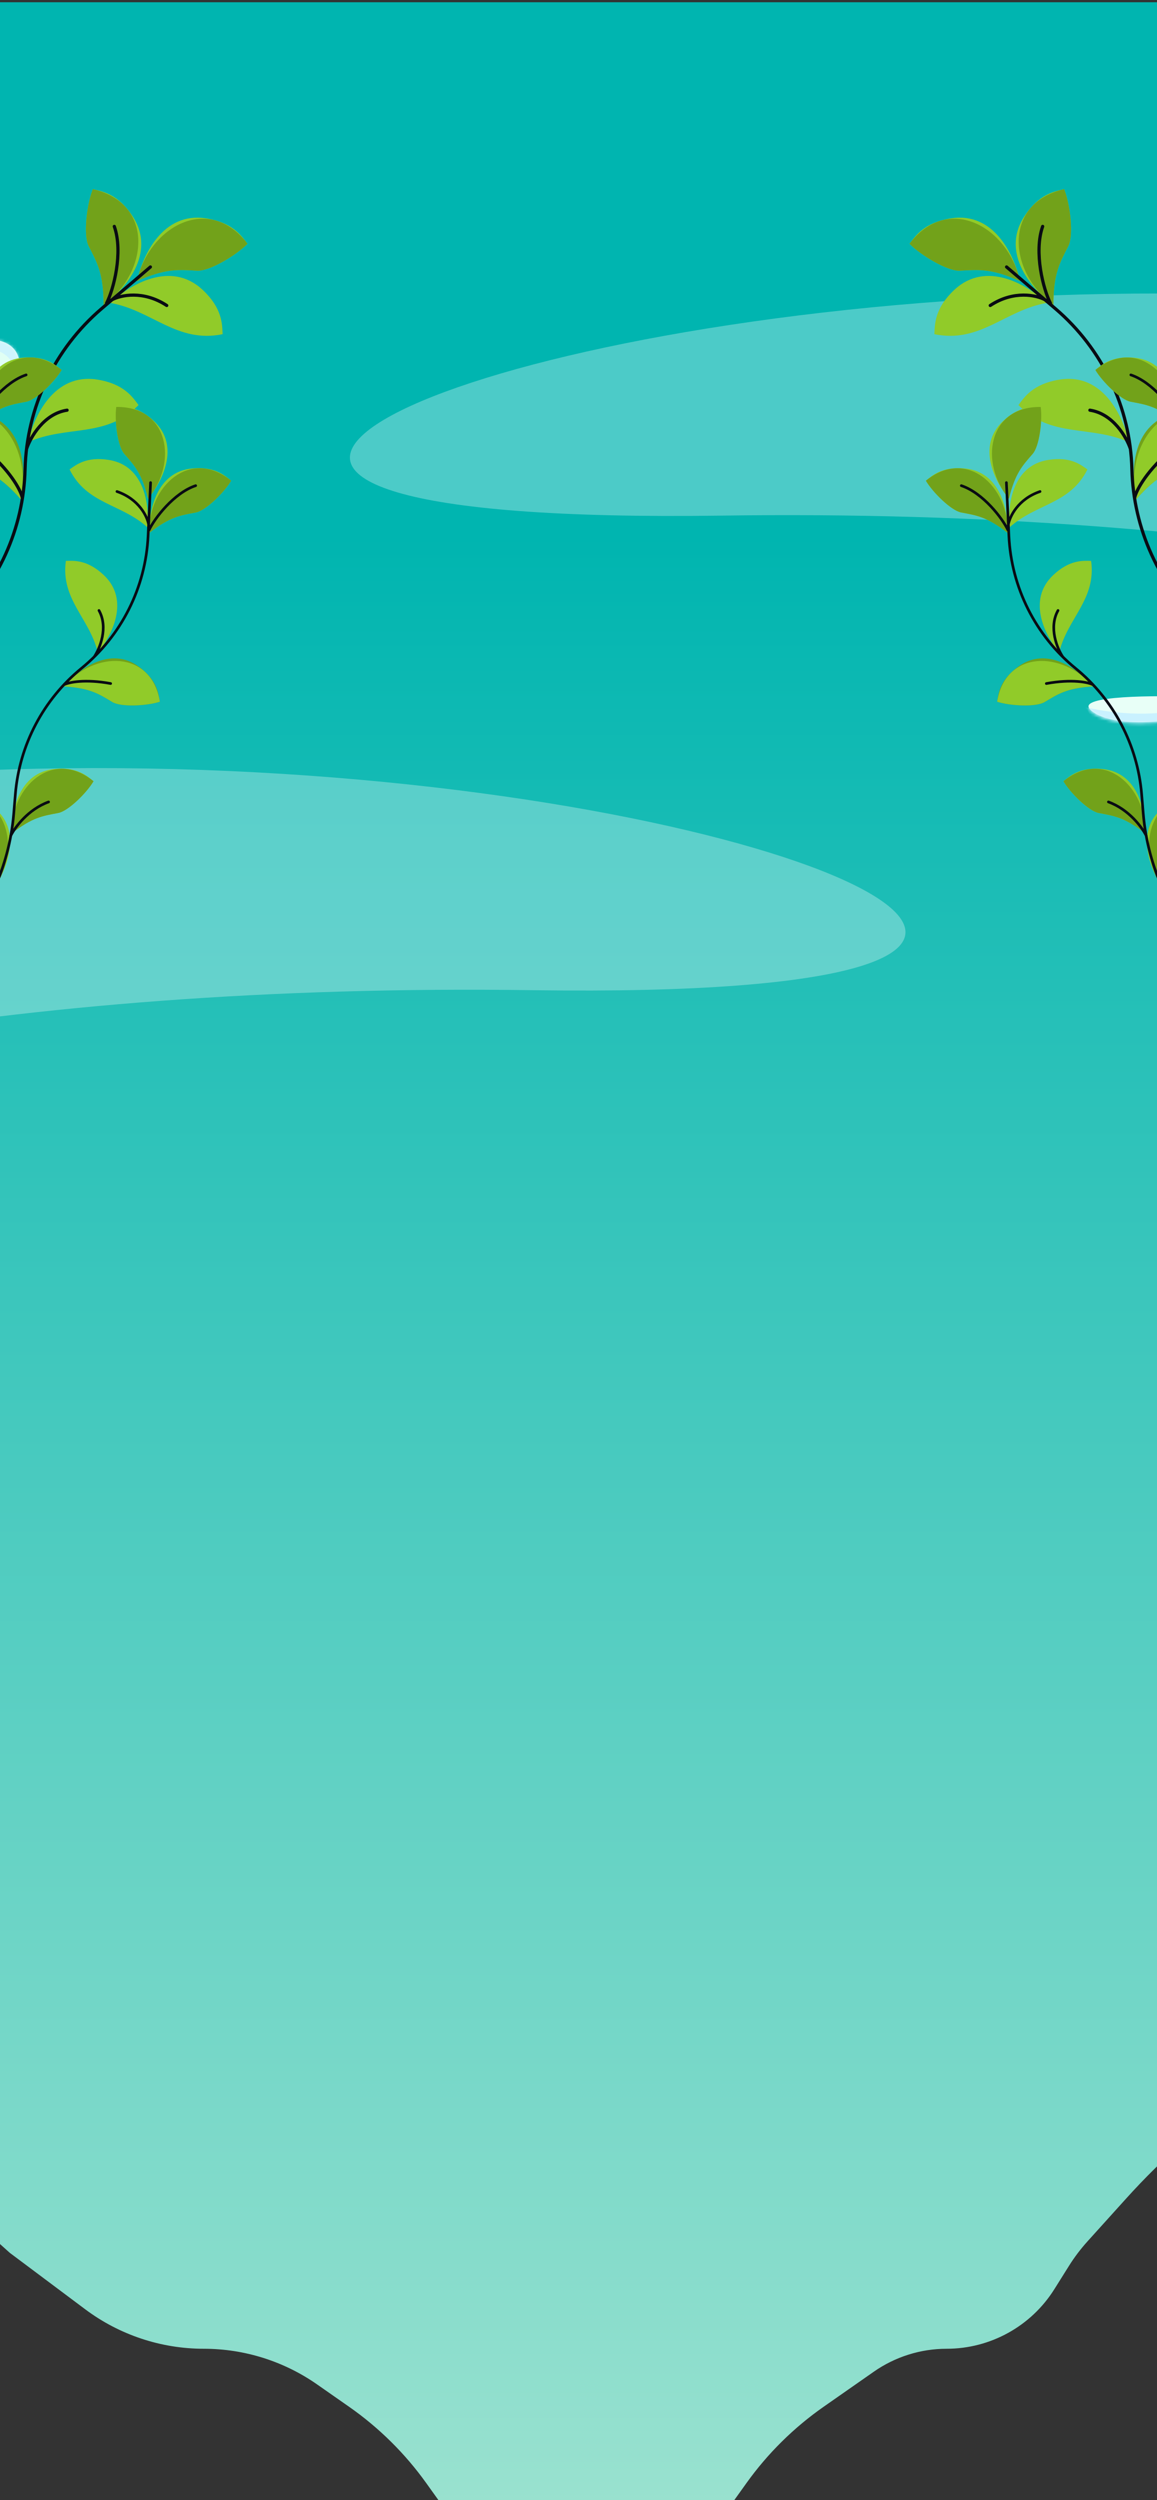 <svg width="375" height="810" viewBox="0 0 375 810" fill="none" xmlns="http://www.w3.org/2000/svg">
    <rect x="0" y="0" width="375" height="810" fill="#333333" stroke="none"/>
    <g style="mix-blend-mode:multiply">
        <path
            d="M-145.203 0.734H519.203V542.32C519.203 581.997 499.835 619.176 467.321 641.914V641.914C462.42 645.342 457.274 648.402 451.923 651.072L433.616 660.204C423.509 665.247 413.783 671.021 404.518 677.48V677.48C390.072 687.552 376.82 699.236 365.02 712.307L352.465 726.214C350.236 728.683 348.226 731.342 346.459 734.16L341.74 741.683C334.202 753.702 321.013 760.998 306.826 760.998V760.998C298.385 760.998 290.148 763.59 283.228 768.423L266.97 779.778C257.283 786.543 248.819 794.909 241.941 804.517L222.894 831.122C215.308 841.718 203.077 848.004 190.045 848.004V848.004C177.014 848.004 164.782 841.718 157.196 831.122L138.15 804.517C131.272 794.909 122.807 786.543 113.12 779.778L102.778 772.554C92.007 765.032 79.187 760.998 66.049 760.998V760.998C52.194 760.998 38.711 756.512 27.618 748.211L3.181 729.925L-5.319 722.292C-27.285 702.567 -51.097 685.002 -76.427 669.839L-79.87 667.778L-98.696 658.386C-113.499 651.001 -125.792 639.411 -134.034 625.068V625.068C-141.352 612.333 -145.203 597.901 -145.203 583.213V0.734Z"
            fill="url(#paint0_linear_39_1225)" />
        <mask id="mask0_39_1225" style="mask-type:alpha" maskUnits="userSpaceOnUse" x="-146" y="0" width="657"
            height="716">
            <path
                d="M-145.203 0.734H510.06V442.884C510.06 485.112 487.873 524.236 451.632 545.913V545.913L410.678 563.386L397.179 571.436C382.779 580.022 369.371 590.173 357.2 601.703L345.874 612.433C343.504 614.678 341.342 617.131 339.411 619.763L336.598 623.6C328.107 635.178 314.609 642.018 300.253 642.018V642.018C292.114 642.018 284.127 644.221 277.14 648.395L261.436 657.776C251.789 663.538 243.179 670.881 235.967 679.498L219.052 699.705C210.722 709.657 198.41 715.407 185.432 715.407V715.407C172.453 715.407 160.142 709.657 151.811 699.705L134.896 679.498C127.684 670.881 119.074 663.538 109.428 657.776L100.111 652.211C88.944 645.54 76.178 642.018 63.17 642.018V642.018C49.407 642.018 35.932 638.075 24.34 630.656L1.139 615.807L-6.555 609.898C-28.683 592.904 -52.309 577.958 -77.143 565.242L-80.769 563.386L-102.636 554.056C-115.093 548.741 -125.743 539.929 -133.296 528.687V528.687C-141.058 517.135 -145.203 503.532 -145.203 489.614V0.734Z"
                fill="white" />
        </mask>
        <g mask="url(#mask0_39_1225)">
            <path
                d="M-0.663 126.696C-11.869 136.374 -25.707 133.7 -31.225 131.153C-37.846 133.19 -42.049 130.304 -43.322 128.606C-53 135.737 -61.786 130.304 -64.97 126.696C-71.591 128.734 -75.369 125.847 -76.43 124.149C-78.431 124.816 -80.077 125.137 -81.409 125.238C-84.623 125.481 -87.144 122.606 -86.736 119.408C-85.896 112.815 -76.741 109.278 -71.337 108.232C-67.262 96.517 -56.905 97.832 -52.236 99.955C-45.614 91.805 -34.196 95.71 -29.315 98.681C-23.202 98.172 -19.976 102.714 -19.127 105.048C-10.978 104.03 -6.818 108.02 -5.757 110.142C4.43 109.123 6.553 115.236 6.34 118.419C9.736 117.995 16.655 118.037 17.164 121.602C17.674 125.168 5.492 126.484 -0.663 126.696Z"
                fill="#E0FFF4" />
            <mask id="mask1_39_1225" style="mask-type:alpha" maskUnits="userSpaceOnUse" x="-87" y="95" width="105"
                height="39">
                <path
                    d="M-0.663 126.696C-11.869 136.374 -25.707 133.7 -31.225 131.153C-37.846 133.19 -42.049 130.304 -43.322 128.606C-53 135.737 -61.786 130.304 -64.97 126.696C-71.591 128.734 -75.369 125.847 -76.43 124.149C-78.431 124.816 -80.077 125.137 -81.409 125.238C-84.623 125.481 -87.144 122.606 -86.736 119.408C-85.896 112.815 -76.741 109.278 -71.337 108.232C-67.262 96.517 -56.905 97.832 -52.236 99.955C-45.614 91.805 -34.196 95.71 -29.315 98.681C-23.202 98.172 -19.976 102.714 -19.127 105.048C-10.978 104.03 -6.818 108.02 -5.757 110.142C4.43 109.123 6.553 115.236 6.34 118.419C9.736 117.995 16.655 118.037 17.164 121.602C17.674 125.168 5.492 126.484 -0.663 126.696Z"
                    fill="#E8FFF7" />
            </mask>
            <g mask="url(#mask1_39_1225)">
                <path
                    d="M-63.699 116.741C-67.774 123.872 -80.677 121.41 -86.62 119.287L-92.35 137.115L6.975 139.025L20.982 123.108L16.525 108.464L-17.22 103.37C-18.748 104.898 -19.979 106.978 -20.403 107.827C-12.254 105.28 -7.669 110.586 -6.396 113.557C-1.302 111.01 8.248 118.014 1.881 121.198C-3.212 123.744 -7.882 120.136 -9.579 118.014C-11.107 121.58 -15.31 120.773 -17.22 119.924C-19.13 128.838 -31.864 128.201 -35.684 121.198C-37.803 117.313 -33.312 112.695 -30.358 110.227C-30.078 109.993 -30.409 109.41 -30.748 109.545L-34.411 111.01C-33.137 109.949 -31.355 107.572 -34.411 106.553C-36.195 105.959 -37.777 106.999 -38.953 108.432C-40.321 110.099 -39.443 112.448 -37.594 113.557L-38.867 116.104C-45.999 129.347 -58.393 122.046 -63.699 116.741Z"
                    fill="#C9F1FF" fill-opacity="0.8" />
                <path
                    d="M5.703 119.924C7.188 119.075 10.859 118.306 14.617 120.561C17.8 122.471 2.519 123.107 5.703 119.924Z"
                    fill="#E8FFF7" />
            </g>
            <path
                d="M380.097 233.115C363.222 235.711 355.217 232.033 353.324 229.87C348.781 225.327 374.688 225.273 388.21 225.813C400.541 212.184 414.982 220.134 420.661 225.813C424.555 209.588 445.541 207.154 455.546 207.965C468.527 174.216 496.111 190.117 508.28 202.286C521.91 197.743 529.644 206.883 531.808 212.022C538.298 213.969 539.38 220.405 539.109 223.38C546.897 225.327 549.385 234.467 549.656 238.794C552.252 233.602 559.391 235.549 562.636 237.172C569.127 235.874 574.535 240.417 576.428 242.851C589.95 242.851 613.099 244.96 597.522 253.397C581.945 261.835 548.304 259.076 533.43 256.643C519.8 265.08 509.362 260.158 505.846 256.643C491.568 270.921 479.885 262.592 475.829 256.643C464.795 261.835 457.71 258.806 455.546 256.643C430.234 265.08 418.498 255.831 415.793 250.152C396.971 256.643 389.562 250.152 388.21 246.096C377.176 244.798 378.204 236.901 380.097 233.115Z"
                fill="#E8FFF7" />
            <mask id="mask2_39_1225" style="mask-type:alpha" maskUnits="userSpaceOnUse" x="352" y="188" width="251"
                height="77">
                <path
                    d="M380.097 233.495C363.222 236.091 355.217 232.414 353.324 230.25C348.781 225.707 374.688 225.653 388.21 226.194C400.541 212.564 414.982 220.515 420.661 226.194C424.555 209.968 445.541 207.534 455.546 208.345C468.527 174.596 496.111 190.497 508.28 202.666C521.91 198.123 529.644 207.264 531.808 212.402C538.298 214.349 539.38 220.785 539.109 223.76C546.897 225.707 549.385 234.847 549.656 239.174C552.252 233.982 559.391 235.929 562.636 237.552C569.127 236.254 574.535 240.797 576.428 243.231C589.95 243.231 613.099 245.34 597.522 253.777C581.945 262.215 548.304 259.456 533.43 257.023C519.8 265.46 509.362 260.538 505.846 257.023C491.568 271.301 479.885 262.972 475.829 257.023C464.795 262.215 457.71 259.186 455.546 257.023C430.234 265.46 418.498 256.211 415.793 250.532C396.971 257.023 389.562 250.532 388.21 246.476C377.176 245.178 378.204 237.281 380.097 233.495Z"
                    fill="#E8FFF7" />
            </mask>
            <g mask="url(#mask2_39_1225)">
                <path
                    d="M385.776 229.078C373.444 232.972 357.922 230.7 351.702 229.078L363.871 247.737L414.171 272.887L616.182 261.529L610.503 234.757L577.24 242.869C594.764 242.869 598.063 246.115 597.522 247.737C585.191 258.122 565.341 255.85 556.958 253.416C549.819 256.661 537.217 254.768 531.808 253.416C518.827 263.152 509.092 254.768 505.847 249.36C493.515 254.552 487.728 247.196 486.376 242.869C479.885 251.307 477.181 246.385 476.64 242.869C471.448 250.009 460.415 246.926 455.547 244.492C448.408 252.28 435.806 252.064 427.963 249.36C422.771 251.307 419.309 246.926 418.228 244.492C400.055 250.982 392.807 246.115 391.455 242.869C383.018 242.22 384.153 233.404 385.776 229.078Z"
                    fill="#C9F1FF" />
                <path
                    d="M455.547 217.72C454.249 212.527 456.629 205.28 457.981 202.305H454.736C453.438 210.742 454.736 216.097 455.547 217.72Z"
                    fill="#C9F1FF" />
                <path
                    d="M488.81 217.72C490.757 208.633 503.142 203.657 509.092 202.305L498.545 193.381C482.319 202.467 483.672 211.229 486.376 214.474H483.131V217.72H488.81Z"
                    fill="#C9F1FF" />
            </g>
            <path
                d="M172.816 320.827C-170.367 315.935 -335.377 430.62 -374.984 488.574L-396.826 445.764C-238.689 89.301 601.794 326.943 172.816 320.827Z"
                fill="white" fill-opacity="0.3" />
            <path
                d="M234.076 167.059C577.258 162.166 742.268 276.852 781.875 334.806L803.717 291.995C645.581 -64.468 -194.903 173.175 234.076 167.059Z"
                fill="white" fill-opacity="0.3" />
            <path
                d="M-20.831 135.936C-18.078 134.446 -13.73 131.61 -5.195 133.995C8.547 137.834 8.49 153.599 6.742 161.763C-0.097 154.001 -4.045 152.797 -9.608 150.617C-13.316 149.164 -19.046 140.881 -20.831 135.936Z"
                fill="#72A21A" />
            <path
                d="M-9.611 150.619C-13.319 149.166 -19.049 140.883 -20.834 135.938C-2.72 126.132 10.531 144.06 6.739 161.765C-0.099 154.003 -4.048 152.799 -9.611 150.619Z"
                fill="#91CB29" />
            <path
                d="M72.151 108.279C71.993 105.153 72.155 99.964 65.682 93.912C55.258 84.166 41.822 92.41 35.757 98.148C49.356 100.561 57.292 111.296 72.151 108.279Z"
                fill="#91CB29" />
            <path
                d="M44.909 131.244C43.024 128.744 40.248 124.357 31.494 122.977C17.399 120.756 10.899 135.116 9.096 143.269C21.708 137.639 34.299 142.076 44.909 131.244Z"
                fill="#91CB29" />
            <path
                d="M30.095 61.288C33.142 62 38.275 62.764 43.075 70.215C50.805 82.211 40.304 93.97 33.58 98.918C33.616 88.57 31.462 85.048 28.748 79.724C26.939 76.174 28.148 66.173 30.095 61.288Z"
                fill="#91CB29" />
            <path
                d="M28.749 79.723C26.94 76.174 28.15 66.173 30.096 61.288C50.151 65.975 48.159 88.189 33.581 98.918C33.617 88.57 31.463 85.047 28.749 79.723Z"
                fill="#72A21A" />
            <path
                d="M80.197 78.976C78.309 76.481 75.525 72.101 66.767 70.741C52.665 68.552 46.186 82.924 44.396 91.079C53.838 86.842 57.931 87.379 63.898 87.696C67.877 87.907 76.524 82.739 80.197 78.976Z"
                fill="#91CB29" />
            <path
                d="M63.901 87.697C67.879 87.908 76.526 82.739 80.2 78.977C67.769 62.556 48.279 73.4 44.398 91.079C53.84 86.843 57.933 87.38 63.901 87.697Z"
                fill="#72A21A" />
            <path
                d="M-0.798 222.568C-2.318 219.833 -4.46 215.105 -12.94 212.53C-26.595 208.383 -35.027 221.704 -37.944 229.527C-24.669 225.695 -12.81 231.826 -0.798 222.568Z"
                fill="#91CB29" />
            <path
                d="M-37.948 229.526C-31.624 212.566 -10.806 204.564 -0.803 222.567C-12.814 231.825 -24.674 225.694 -37.948 229.526Z"
                fill="#72A21A" />
            <path
                d="M34.535 98.245C36.784 93.895 40.002 81.792 37.046 73.356M36.324 97.108L32.934 100.002C17.652 113.054 8.634 131.984 8.126 152.075C7.641 171.282 -0.626 189.468 -14.78 202.462L-20.369 207.594C-22.498 209.548 -24.525 211.601 -26.446 213.745M36.324 97.108L48.746 86.498M36.324 97.108C36.232 97.157 36.145 97.206 36.065 97.255M36.324 97.108C39.043 95.64 46.406 93.969 54.039 98.976M-67.39 320.086L-64.427 305.983M-64.427 305.983L-61.84 293.674C-60.118 285.483 -57.856 277.419 -55.072 269.536M-64.427 305.983C-64.587 306.508 -64.705 306.995 -64.786 307.426M-64.427 305.983C-63.2 301.96 -59.546 295.649 -51.935 294.267M-55.072 269.536C-53.625 265.441 -52.037 261.395 -50.311 257.404L-41.79 237.712C-37.991 228.932 -32.804 220.842 -26.446 213.745M-55.072 269.536C-55.253 269.964 -55.396 270.357 -55.502 270.702M-55.072 269.536C-53.715 266.336 -50.197 261.142 -43.917 259.197M-26.446 213.745C-26.467 213.79 -26.488 213.833 -26.509 213.876M-26.446 213.745C-24.885 210.471 -22.523 202.182 -25.113 194.109M7.246 161.313C6.832 159.299 4.101 153.566 -3.518 146.746M8.628 145.395C9.857 141.706 14.201 134.042 21.742 132.9M-38.045 230.356C-36.866 228.481 -32.252 224.604 -23.227 224.105"
                stroke="#090B13" stroke-width="1.041" stroke-linecap="round" stroke-linejoin="round" />
            <path
                d="M-18.521 191.567C-15.674 193.264 -7.305 192.805 -3.143 191.455C-5.938 174.543 -24.486 174.979 -34.191 186.505C-25.599 187.04 -22.793 189.022 -18.521 191.567Z"
                fill="#91CB29" />
            <path
                d="M19.956 119.861C17.933 118.221 14.812 115.237 7.465 115.882C-4.366 116.92 -6.74 129.824 -6.562 136.769C0.223 131.466 3.638 131.085 8.523 130.153C11.779 129.532 17.738 123.633 19.956 119.861Z"
                fill="#91CB29" />
            <path
                d="M8.528 130.154C11.784 129.532 17.743 123.634 19.962 119.862C6.648 109.069 -6.941 121.712 -6.557 136.77C0.228 131.467 3.643 131.086 8.528 130.154Z"
                fill="#72A21A" />
            <path
                d="M-17.248 95.966C-14.644 95.934 -10.344 95.53 -4.982 100.594C3.652 108.748 -2.491 120.341 -6.939 125.679C-8.971 117.309 -11.413 114.892 -14.665 111.131C-16.834 108.623 -17.848 100.301 -17.248 95.966Z"
                fill="#91CB29" />
            <path
                d="M-14.667 111.132C-16.836 108.624 -17.85 100.302 -17.25 95.967C-0.112 95.761 2.703 114.108 -6.941 125.68C-8.972 117.31 -11.414 114.893 -14.667 111.132Z"
                fill="#72A21A" />
            <path
                d="M-6.611 135.812C-4.899 132.115 1.416 123.823 8.471 121.463M-6.776 134.056L-6.95 137.762C-7.734 154.468 -15.578 170.056 -28.527 180.64C-40.908 190.759 -48.646 205.473 -49.968 221.408L-50.49 227.701C-50.689 230.098 -51.004 232.478 -51.434 234.835M-6.776 134.056L-6.139 120.476M-6.776 134.056C-6.762 134.142 -6.75 134.224 -6.741 134.302M-6.776 134.056C-7.198 131.519 -9.856 125.826 -17.043 123.363M-100.458 316.011L-92.698 306.867M-92.698 306.867L-85.926 298.886C-81.419 293.575 -77.271 287.974 -73.509 282.121M-92.698 306.867C-92.962 307.24 -93.221 307.566 -93.464 307.839M-92.698 306.867C-90.678 304.008 -88.395 298.386 -91.369 292.677M-73.509 282.121C-71.555 279.08 -69.704 275.972 -67.962 272.801L-59.362 257.151C-55.528 250.174 -52.856 242.636 -51.434 234.835M-73.509 282.121C-73.698 282.459 -73.883 282.753 -74.056 282.998M-73.509 282.121C-72.097 279.596 -70.477 274.633 -72.403 269.512M-51.434 234.835C-51.452 234.872 -51.47 234.908 -51.488 234.943M-51.434 234.835C-50.078 232.138 -45.833 226.357 -39.204 223.94M-34.152 185.933C-32.617 185.177 -27.454 184.047 -19.083 185.577M-24.392 176.902C-22.593 174.211 -19.771 167.446 -22.868 161.905M-56.437 250.936C-55.806 249.204 -55.611 244.193 -59.887 238.005"
                stroke="#090B13" stroke-width="0.867" stroke-linecap="round" stroke-linejoin="round" />
            <path
                d="M51.811 227.348C51.386 224.778 51.032 220.472 45.11 216.078C35.574 209.002 25.239 217.082 20.763 222.398C29.356 222.933 32.162 224.915 36.433 227.46C39.281 229.156 47.649 228.698 51.811 227.348Z"
                fill="#72A21A" />
            <path
                d="M36.429 227.46C39.276 229.157 47.645 228.698 51.807 227.348C49.012 210.436 30.464 210.871 20.759 222.398C29.351 222.933 32.157 224.915 36.429 227.46Z"
                fill="#91CB29" />
            <path
                d="M22.549 152.095C24.685 150.603 28.014 147.849 35.295 149.017C47.021 150.898 48.456 163.938 47.778 170.853C39.254 163.143 28.146 163.403 22.549 152.095Z"
                fill="#91CB29" />
            <path
                d="M21.349 181.721C23.954 181.685 28.255 181.272 33.628 186.323C42.28 194.457 36.155 206.057 31.715 211.402C28.982 200.238 19.64 194.223 21.349 181.721Z"
                fill="#91CB29" />
            <path
                d="M74.9 155.746C72.877 154.106 69.756 151.121 62.408 151.766C50.578 152.804 48.204 165.708 48.381 172.654C55.167 167.35 58.581 166.969 63.466 166.037C66.723 165.416 72.681 159.517 74.9 155.746Z"
                fill="#91CB29" />
            <path
                d="M63.471 166.038C66.728 165.417 72.686 159.518 74.905 155.746C61.591 144.953 48.002 157.596 48.386 172.654C55.172 167.351 58.587 166.97 63.471 166.038Z"
                fill="#72A21A" />
            <path
                d="M37.685 131.848C40.289 131.816 44.589 131.412 49.952 136.476C58.586 144.63 52.443 156.223 47.995 161.56C45.963 153.191 43.521 150.774 40.268 147.013C38.099 144.505 37.086 136.182 37.685 131.848Z"
                fill="#91CB29" />
            <path
                d="M40.267 147.014C38.098 144.506 37.084 136.183 37.684 131.849C54.822 131.643 57.636 149.99 47.993 161.561C45.962 153.192 43.52 150.775 40.267 147.014Z"
                fill="#72A21A" />
            <path
                d="M-15.38 258.372C-12.806 257.976 -8.605 256.972 -2.585 261.233C7.108 268.095 2.652 280.435 -1.003 286.344C-5.256 275.662 -15.338 270.993 -15.38 258.372Z"
                fill="#91CB29" />
            <path
                d="M-0.998 286.344C6.926 273.533 1.565 255.763 -15.375 258.372C-15.333 270.992 -5.252 275.661 -0.998 286.344Z"
                fill="#72A21A" />
            <path
                d="M30.309 253.117C28.286 251.477 25.165 248.492 17.817 249.137C5.987 250.176 3.613 263.079 3.79 270.025C10.576 264.722 13.99 264.341 18.875 263.409C22.132 262.787 28.09 256.889 30.309 253.117Z"
                fill="#91CB29" />
            <path
                d="M18.88 263.409C22.137 262.788 28.095 256.89 30.314 253.118C17 242.324 3.411 254.968 3.795 270.026C10.581 264.722 13.995 264.342 18.88 263.409Z"
                fill="#72A21A" />
            <path
                d="M48.336 171.7C50.048 168.002 56.363 159.711 63.418 157.35M48.171 169.944L47.997 173.649C47.213 190.356 39.369 205.943 26.419 216.528C14.039 226.646 6.3 241.361 4.979 257.295L4.456 263.589C4.258 265.985 3.942 268.366 3.513 270.722M48.171 169.944L48.808 156.363M48.171 169.944C48.185 170.029 48.197 170.111 48.206 170.19M48.171 169.944C47.748 167.407 45.09 161.714 37.904 159.25M-45.511 351.899L-37.752 342.755M-37.752 342.755L-30.979 334.774C-26.472 329.462 -22.324 323.861 -18.562 318.008M-37.752 342.755C-38.015 343.128 -38.275 343.454 -38.517 343.727M-37.752 342.755C-35.732 339.896 -33.448 334.273 -36.422 328.564M-18.562 318.008C-16.608 314.968 -14.758 311.859 -13.015 308.688L-4.416 293.039C-0.582 286.061 2.091 278.524 3.513 270.722M-18.562 318.008C-18.751 318.346 -18.936 318.641 -19.109 318.886M-18.562 318.008C-17.151 315.483 -15.53 310.52 -17.456 305.4M3.513 270.722C3.494 270.759 3.476 270.795 3.459 270.831M3.513 270.722C4.869 268.026 9.113 262.244 15.743 259.828M20.794 221.82C22.329 221.064 27.492 219.935 35.864 221.464M30.555 212.789C32.353 210.099 35.175 203.333 32.078 197.793M-1.491 286.824C-0.859 285.092 -0.664 280.081 -4.941 273.892"
                stroke="#090B13" stroke-width="0.867" stroke-linecap="round" stroke-linejoin="round" />
            <path
                d="M395.823 135.936C393.07 134.446 388.722 131.61 380.187 133.995C366.445 137.834 366.501 153.599 368.25 161.763C375.089 154.001 379.037 152.797 384.6 150.617C388.308 149.164 394.038 140.881 395.823 135.936Z"
                fill="#72A21A" />
            <path
                d="M384.603 150.619C388.311 149.166 394.041 140.883 395.825 135.938C377.712 126.132 364.461 144.06 368.253 161.765C375.091 154.003 379.04 152.799 384.603 150.619Z"
                fill="#91CB29" />
            <path
                d="M302.847 108.277C303.005 105.151 302.843 99.962 309.316 93.91C319.74 84.165 333.176 92.408 339.241 98.146C325.642 100.559 317.706 111.294 302.847 108.277Z"
                fill="#91CB29" />
            <path
                d="M330.086 131.242C331.971 128.742 334.747 124.355 343.501 122.976C357.596 120.754 364.096 135.115 365.899 143.267C353.287 137.637 340.696 142.074 330.086 131.242Z"
                fill="#91CB29" />
            <path
                d="M344.906 61.287C341.859 61.999 336.726 62.763 331.925 70.213C324.195 82.209 334.696 93.968 341.42 98.917C341.384 88.569 343.539 85.047 346.252 79.723C348.062 76.173 346.852 66.172 344.906 61.287Z"
                fill="#91CB29" />
            <path
                d="M346.251 79.722C348.06 76.173 346.851 66.171 344.905 61.286C324.85 65.973 326.841 88.188 341.419 98.917C341.383 88.568 343.537 85.046 346.251 79.722Z"
                fill="#72A21A" />
            <path
                d="M294.801 78.974C296.69 76.479 299.474 72.099 308.231 70.739C322.333 68.55 328.812 82.922 330.602 91.077C321.161 86.84 317.067 87.377 311.1 87.694C307.122 87.905 298.474 82.737 294.801 78.974Z"
                fill="#91CB29" />
            <path
                d="M311.101 87.695C307.123 87.906 298.475 82.737 294.802 78.975C307.232 62.554 326.722 73.398 330.603 91.077C321.162 86.84 317.068 87.378 311.101 87.695Z"
                fill="#72A21A" />
            <path
                d="M375.795 222.565C377.315 219.829 379.457 215.102 387.937 212.527C401.592 208.38 410.024 221.701 412.94 229.524C399.666 225.692 387.806 231.823 375.795 222.565Z"
                fill="#91CB29" />
            <path
                d="M412.945 229.523C406.621 212.563 385.802 204.561 375.799 222.564C387.811 231.822 399.67 225.691 412.945 229.523Z"
                fill="#72A21A" />
            <path
                d="M340.456 98.243C338.207 93.894 334.989 81.79 337.945 73.354M338.668 97.106L342.057 100.001C357.34 113.053 366.358 131.982 366.866 152.073C367.351 171.28 375.618 189.466 389.771 202.46L395.361 207.592C397.489 209.546 399.517 211.599 401.437 213.743M338.668 97.106L326.245 86.496M338.668 97.106C338.76 97.155 338.846 97.205 338.927 97.254M338.668 97.106C335.949 95.638 328.586 93.967 320.953 98.975M442.382 320.084L439.418 305.982M439.418 305.982L436.831 293.673C435.11 285.481 432.848 277.418 430.063 269.534M439.418 305.982C439.578 306.507 439.697 306.993 439.777 307.424M439.418 305.982C438.192 301.958 434.537 295.648 426.926 294.266M430.063 269.534C428.617 265.439 427.029 261.393 425.302 257.403L416.781 237.71C412.982 228.93 407.796 220.84 401.437 213.743M430.063 269.534C430.245 269.963 430.388 270.355 430.494 270.7M430.063 269.534C428.706 266.334 425.188 261.14 418.909 259.196M401.437 213.743C401.459 213.788 401.48 213.832 401.501 213.874M401.437 213.743C399.876 210.469 397.515 202.181 400.105 194.107M367.746 161.312C368.159 159.298 370.89 153.564 378.51 146.744M366.364 145.393C365.134 141.704 360.791 134.04 353.25 132.899M413.036 230.355C411.858 228.479 407.244 224.603 398.219 224.103"
                stroke="#090B13" stroke-width="1.041" stroke-linecap="round" stroke-linejoin="round" />
            <path
                d="M393.508 191.575C390.661 193.272 382.292 192.813 378.13 191.463C380.925 174.551 399.473 174.987 409.179 186.513C400.586 187.048 397.78 189.03 393.508 191.575Z"
                fill="#91CB29" />
            <path
                d="M355.037 119.868C357.06 118.228 360.182 115.243 367.529 115.888C379.36 116.927 381.733 129.83 381.556 136.776C374.771 131.472 371.356 131.092 366.471 130.159C363.214 129.538 357.256 123.64 355.037 119.868Z"
                fill="#91CB29" />
            <path
                d="M366.466 130.16C363.209 129.539 357.251 123.64 355.032 119.868C368.346 109.075 381.935 121.718 381.551 136.777C374.766 131.473 371.351 131.092 366.466 130.16Z"
                fill="#72A21A" />
            <path
                d="M392.248 95.966C389.644 95.934 385.344 95.53 379.982 100.594C371.348 108.748 377.491 120.341 381.939 125.679C383.971 117.309 386.413 114.892 389.666 111.131C391.834 108.623 392.848 100.301 392.248 95.966Z"
                fill="#91CB29" />
            <path
                d="M389.667 111.132C391.836 108.624 392.85 100.302 392.25 95.967C375.112 95.761 372.297 114.108 381.941 125.68C383.972 117.31 386.414 114.893 389.667 111.132Z"
                fill="#72A21A" />
            <path
                d="M381.601 135.817C379.889 132.12 373.574 123.828 366.519 121.468M381.766 134.061L381.94 137.767C382.724 154.473 390.568 170.061 403.518 180.645C415.898 190.764 423.637 205.478 424.959 221.413L425.481 227.706C425.679 230.103 425.995 232.483 426.424 234.84M381.766 134.061L381.129 120.481M381.766 134.061C381.752 134.147 381.74 134.229 381.731 134.307M381.766 134.061C382.189 131.524 384.847 125.831 392.033 123.368M475.448 316.016L467.689 306.872M467.689 306.872L460.916 298.891C456.409 293.58 452.261 287.979 448.499 282.125M467.689 306.872C467.952 307.245 468.212 307.571 468.454 307.844M467.689 306.872C465.669 304.013 463.385 298.39 466.36 292.682M448.499 282.125C446.545 279.085 444.695 275.977 442.952 272.806L434.353 257.156C430.519 250.179 427.846 242.641 426.424 234.84M448.499 282.125C448.688 282.464 448.873 282.758 449.046 283.003M448.499 282.125C447.088 279.601 445.467 274.637 447.393 269.517M426.424 234.84C426.443 234.876 426.461 234.913 426.478 234.948M426.424 234.84C425.068 232.143 420.824 226.361 414.194 223.945M409.143 185.937C407.608 185.182 402.445 184.052 394.073 185.582M399.382 176.907C397.584 174.216 394.762 167.45 397.859 161.91M431.428 250.941C430.796 249.209 430.601 244.198 434.878 238.01"
                stroke="#090B13" stroke-width="0.867" stroke-linecap="round" stroke-linejoin="round" />
            <path
                d="M323.185 227.35C323.61 224.78 323.964 220.474 329.886 216.08C339.422 209.004 349.758 217.085 354.234 222.4C345.641 222.935 342.835 224.917 338.564 227.462C335.716 229.159 327.347 228.7 323.185 227.35Z"
                fill="#72A21A" />
            <path
                d="M338.568 227.462C335.72 229.159 327.352 228.7 323.19 227.35C325.984 210.438 344.533 210.874 354.238 222.4C345.645 222.936 342.839 224.917 338.568 227.462Z"
                fill="#91CB29" />
            <path
                d="M352.448 152.097C350.312 150.606 346.983 147.852 339.701 149.02C327.976 150.9 326.54 163.94 327.218 170.855C335.743 163.146 346.85 163.405 352.448 152.097Z"
                fill="#91CB29" />
            <path
                d="M353.648 181.723C351.043 181.687 346.742 181.274 341.369 186.325C332.716 194.459 338.841 206.059 343.281 211.404C346.015 200.24 355.356 194.225 353.648 181.723Z"
                fill="#91CB29" />
            <path
                d="M300.097 155.748C302.12 154.108 305.241 151.123 312.589 151.768C324.419 152.807 326.793 165.71 326.616 172.656C319.83 167.353 316.415 166.972 311.531 166.04C308.274 165.418 302.316 159.52 300.097 155.748Z"
                fill="#91CB29" />
            <path
                d="M311.525 166.04C308.269 165.419 302.31 159.521 300.092 155.749C313.405 144.955 326.995 157.599 326.61 172.657C319.825 167.353 316.41 166.973 311.525 166.04Z"
                fill="#72A21A" />
            <path
                d="M337.308 131.854C334.704 131.823 330.404 131.418 325.042 136.483C316.407 144.637 322.551 156.229 326.999 161.567C329.03 153.198 331.472 150.781 334.725 147.019C336.894 144.511 337.908 136.189 337.308 131.854Z"
                fill="#91CB29" />
            <path
                d="M334.727 147.02C336.895 144.512 337.909 136.19 337.309 131.855C320.171 131.649 317.357 149.996 327 161.568C329.032 153.199 331.474 150.782 334.727 147.02Z"
                fill="#72A21A" />
            <path
                d="M390.377 258.376C387.803 257.979 383.603 256.976 377.583 261.237C367.89 268.099 372.345 280.439 376 286.348C380.254 275.665 390.336 270.996 390.377 258.376Z"
                fill="#91CB29" />
            <path
                d="M375.996 286.347C368.072 273.537 373.433 255.767 390.373 258.375C390.331 270.996 380.249 275.665 375.996 286.347Z"
                fill="#72A21A" />
            <path
                d="M344.687 253.119C346.71 251.479 349.832 248.494 357.179 249.139C369.01 250.178 371.383 263.081 371.206 270.027C364.421 264.724 361.006 264.343 356.121 263.411C352.865 262.789 346.906 256.891 344.687 253.119Z"
                fill="#91CB29" />
            <path
                d="M356.116 263.411C352.859 262.79 346.901 256.892 344.682 253.12C357.996 242.326 371.585 254.97 371.201 270.028C364.416 264.724 361.001 264.344 356.116 263.411Z"
                fill="#72A21A" />
            <path
                d="M326.661 171.702C324.949 168.005 318.633 159.713 311.578 157.353M326.826 169.946L326.999 173.652C327.783 190.358 335.627 205.946 348.577 216.53C360.958 226.649 368.696 241.363 370.018 257.298L370.54 263.591C370.739 265.988 371.054 268.368 371.484 270.725M326.826 169.946L326.188 156.366M326.826 169.946C326.811 170.032 326.8 170.114 326.79 170.192M326.826 169.946C327.248 167.409 329.906 161.716 337.093 159.253M420.508 351.901L412.748 342.757M412.748 342.757L405.976 334.776C401.468 329.465 397.321 323.864 393.559 318.01M412.748 342.757C413.012 343.13 413.271 343.456 413.513 343.729M412.748 342.757C410.728 339.898 408.444 334.275 411.419 328.567M393.559 318.01C391.604 314.97 389.754 311.862 388.012 308.691L379.412 293.041C375.578 286.064 372.906 278.526 371.484 270.725M393.559 318.01C393.748 318.349 393.933 318.643 394.105 318.888M393.559 318.01C392.147 315.486 390.527 310.522 392.452 305.402M371.484 270.725C371.502 270.761 371.52 270.798 371.538 270.833M371.484 270.725C370.128 268.028 365.883 262.246 359.254 259.83M354.202 221.822C352.667 221.067 347.504 219.937 339.132 221.467M344.442 212.792C342.643 210.101 339.821 203.335 342.918 197.795M376.487 286.826C375.855 285.094 375.661 280.083 379.937 273.895"
                stroke="#090B13" stroke-width="0.867" stroke-linecap="round" stroke-linejoin="round" />
        </g>
    </g>
    <defs>
        <linearGradient id="paint0_linear_39_1225" x1="187" y1="0.734" x2="187" y2="848.004"
            gradientUnits="userSpaceOnUse">
            <stop offset="0.204" stop-color="#00B5B0" />
            <stop offset="1" stop-color="#A2E4D1" />
        </linearGradient>
    </defs>
</svg>